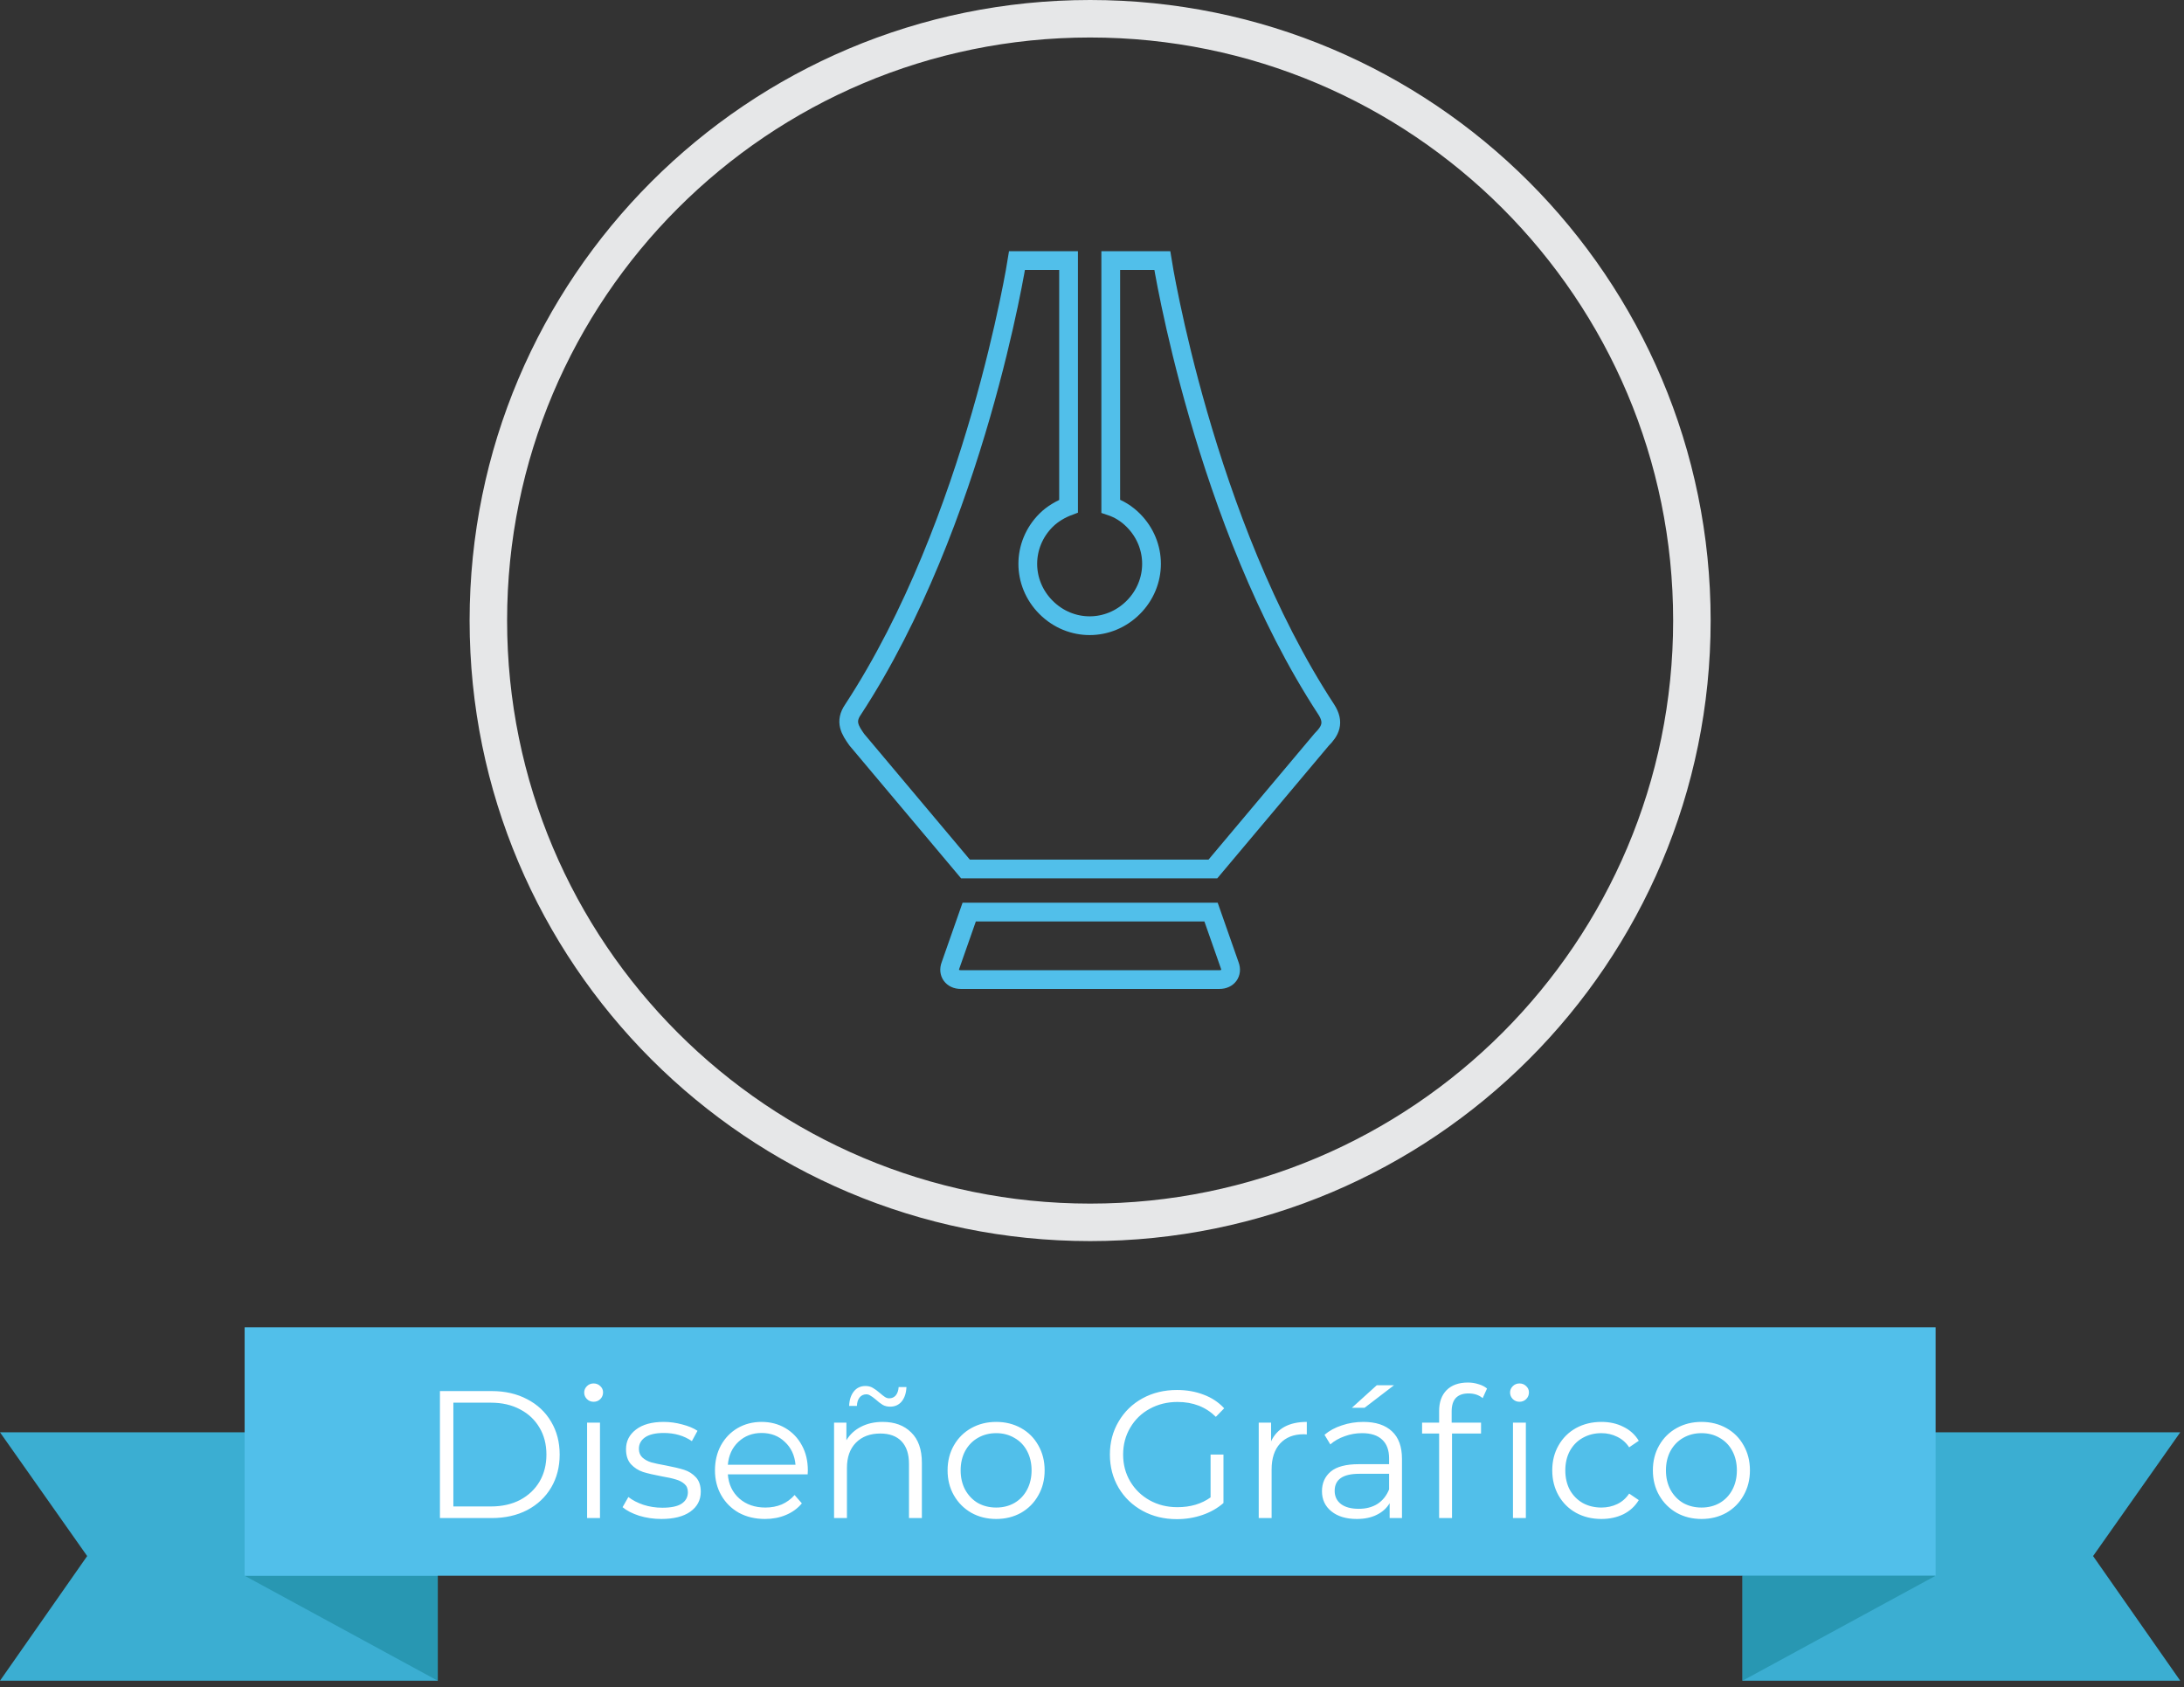 <svg width="233" height="180" viewBox="0 0 233 180" fill="none" xmlns="http://www.w3.org/2000/svg">
<rect x="0" y="0" width="233" height="180" fill="#333333" stroke="none"/>
<path d="M116.3 130.4C151.757 130.4 180.5 101.657 180.5 66.2C180.5 30.743 151.757 2 116.3 2C80.843 2 52.1 30.743 52.1 66.2C52.1 101.657 80.843 130.4 116.3 130.4Z" stroke="#E6E7E8" stroke-width="4" stroke-miterlimit="10"/>
<path d="M129.2 97.3H103.4L101.4 103C101.1 103.8 101.6 104.5 102.5 104.5H130.1C131 104.5 131.5 103.8 131.2 103L129.2 97.3Z" stroke="#51BFEA" stroke-width="2" stroke-miterlimit="10"/>
<path d="M141.5 75.7C128.4 55.7 124 27.8 124 27.8H118.5V54C119.4 54.3 120.2 54.8 120.9 55.5C123.5 58.1 123.5 62.2 120.9 64.8C118.3 67.4 114.2 67.4 111.6 64.8C109 62.2 109 58.1 111.6 55.5C112.3 54.8 113.2 54.3 114 54V27.8H108.5C108.5 27.8 104.1 55.7 91 75.7C90.1 77 90.7 77.9 91.4 78.9L103 92.7H129.4L141 78.9C141.9 78 142.4 77.1 141.5 75.7Z" stroke="#51BFEA" stroke-width="2" stroke-miterlimit="10"/>
<path d="M46.7 179.3H0L9.3 166L0 152.8H46.7V179.3Z" fill="#3BAED2"/>
<path d="M26.1 168.1L46.7 179.3V168.1H26.1Z" fill="#2897B2"/>
<path d="M185.9 179.3H232.6L223.3 166L232.6 152.8H185.9V179.3Z" fill="#3BAED2"/>
<path d="M119.7 141.6H26.1V168.1H119.7H206.5V141.6H119.7Z" fill="#51BFEA"/>
<path d="M206.5 168.1L185.9 179.3V168.1H206.5Z" fill="#2897B2"/>
<path d="M46.935 148.399H52.451C53.883 148.399 55.147 148.689 56.244 149.27C57.341 149.838 58.193 150.638 58.799 151.67C59.405 152.689 59.709 153.857 59.709 155.173C59.709 156.489 59.405 157.663 58.799 158.696C58.193 159.715 57.341 160.515 56.244 161.096C55.147 161.663 53.883 161.947 52.451 161.947H46.935V148.399ZM52.373 160.708C53.56 160.708 54.599 160.476 55.489 160.012C56.38 159.534 57.07 158.883 57.56 158.057C58.051 157.218 58.296 156.257 58.296 155.173C58.296 154.089 58.051 153.134 57.56 152.309C57.07 151.47 56.38 150.818 55.489 150.354C54.599 149.876 53.56 149.638 52.373 149.638H48.367V160.708H52.373ZM62.635 151.767H64.009V161.947H62.635V151.767ZM63.331 149.541C63.047 149.541 62.809 149.444 62.615 149.251C62.422 149.057 62.325 148.825 62.325 148.554C62.325 148.296 62.422 148.07 62.615 147.876C62.809 147.683 63.047 147.586 63.331 147.586C63.615 147.586 63.854 147.683 64.047 147.876C64.241 148.057 64.338 148.276 64.338 148.534C64.338 148.818 64.241 149.057 64.047 149.251C63.854 149.444 63.615 149.541 63.331 149.541ZM70.561 162.044C69.735 162.044 68.942 161.928 68.181 161.696C67.432 161.45 66.845 161.147 66.419 160.786L67.039 159.702C67.465 160.037 68 160.315 68.645 160.534C69.29 160.741 69.961 160.844 70.658 160.844C71.587 160.844 72.271 160.702 72.71 160.418C73.161 160.121 73.387 159.708 73.387 159.179C73.387 158.805 73.264 158.515 73.019 158.308C72.774 158.089 72.464 157.928 72.09 157.825C71.716 157.709 71.219 157.599 70.6 157.496C69.774 157.341 69.11 157.186 68.606 157.031C68.103 156.863 67.671 156.586 67.31 156.199C66.961 155.812 66.787 155.276 66.787 154.592C66.787 153.741 67.142 153.044 67.852 152.502C68.561 151.96 69.548 151.689 70.813 151.689C71.471 151.689 72.129 151.78 72.787 151.96C73.445 152.128 73.987 152.354 74.413 152.638L73.813 153.741C72.974 153.16 71.974 152.87 70.813 152.87C69.935 152.87 69.271 153.025 68.819 153.334C68.381 153.644 68.161 154.051 68.161 154.554C68.161 154.941 68.284 155.25 68.529 155.483C68.787 155.715 69.103 155.889 69.477 156.005C69.852 156.109 70.368 156.218 71.026 156.334C71.839 156.489 72.49 156.644 72.981 156.799C73.471 156.954 73.89 157.218 74.239 157.592C74.587 157.967 74.761 158.483 74.761 159.141C74.761 160.031 74.387 160.741 73.639 161.27C72.903 161.786 71.877 162.044 70.561 162.044ZM86.166 157.283H77.65C77.727 158.341 78.134 159.199 78.869 159.857C79.605 160.502 80.534 160.825 81.656 160.825C82.289 160.825 82.869 160.715 83.398 160.496C83.927 160.263 84.385 159.928 84.772 159.489L85.547 160.379C85.095 160.921 84.527 161.334 83.843 161.618C83.172 161.902 82.43 162.044 81.618 162.044C80.573 162.044 79.644 161.825 78.831 161.386C78.031 160.934 77.405 160.315 76.953 159.528C76.502 158.741 76.276 157.85 76.276 156.857C76.276 155.863 76.489 154.973 76.915 154.186C77.353 153.399 77.947 152.786 78.695 152.347C79.456 151.909 80.308 151.689 81.25 151.689C82.192 151.689 83.037 151.909 83.785 152.347C84.534 152.786 85.121 153.399 85.547 154.186C85.972 154.96 86.185 155.85 86.185 156.857L86.166 157.283ZM81.25 152.87C80.269 152.87 79.444 153.186 78.772 153.818C78.115 154.438 77.74 155.25 77.65 156.257H84.869C84.779 155.25 84.398 154.438 83.727 153.818C83.069 153.186 82.243 152.87 81.25 152.87ZM94.169 151.689C95.447 151.689 96.46 152.063 97.208 152.812C97.969 153.547 98.35 154.625 98.35 156.044V161.947H96.976V156.18C96.976 155.121 96.711 154.315 96.182 153.76C95.653 153.205 94.898 152.928 93.918 152.928C92.821 152.928 91.95 153.257 91.305 153.915C90.673 154.56 90.356 155.457 90.356 156.605V161.947H88.982V151.767H90.298V153.644C90.673 153.025 91.189 152.547 91.847 152.212C92.518 151.863 93.292 151.689 94.169 151.689ZM94.963 150.063C94.666 150.063 94.402 149.999 94.169 149.87C93.937 149.728 93.686 149.534 93.415 149.289C93.182 149.096 92.995 148.96 92.853 148.883C92.724 148.793 92.582 148.747 92.427 148.747C92.131 148.747 91.892 148.857 91.711 149.076C91.531 149.296 91.434 149.599 91.421 149.986H90.589C90.615 149.341 90.782 148.825 91.092 148.438C91.402 148.051 91.814 147.857 92.331 147.857C92.627 147.857 92.885 147.922 93.105 148.051C93.337 148.18 93.602 148.373 93.898 148.631C94.105 148.812 94.279 148.947 94.421 149.038C94.563 149.128 94.711 149.173 94.866 149.173C95.15 149.173 95.382 149.07 95.563 148.864C95.743 148.644 95.847 148.347 95.873 147.973H96.705C96.679 148.605 96.511 149.115 96.202 149.502C95.892 149.876 95.479 150.063 94.963 150.063ZM106.28 162.044C105.299 162.044 104.415 161.825 103.628 161.386C102.841 160.934 102.222 160.315 101.77 159.528C101.318 158.741 101.093 157.85 101.093 156.857C101.093 155.863 101.318 154.973 101.77 154.186C102.222 153.399 102.841 152.786 103.628 152.347C104.415 151.909 105.299 151.689 106.28 151.689C107.26 151.689 108.144 151.909 108.931 152.347C109.718 152.786 110.331 153.399 110.77 154.186C111.222 154.973 111.447 155.863 111.447 156.857C111.447 157.85 111.222 158.741 110.77 159.528C110.331 160.315 109.718 160.934 108.931 161.386C108.144 161.825 107.26 162.044 106.28 162.044ZM106.28 160.825C107.002 160.825 107.647 160.663 108.215 160.341C108.796 160.005 109.247 159.534 109.57 158.928C109.893 158.321 110.054 157.631 110.054 156.857C110.054 156.083 109.893 155.392 109.57 154.786C109.247 154.18 108.796 153.715 108.215 153.392C107.647 153.057 107.002 152.889 106.28 152.889C105.557 152.889 104.905 153.057 104.325 153.392C103.757 153.715 103.306 154.18 102.97 154.786C102.647 155.392 102.486 156.083 102.486 156.857C102.486 157.631 102.647 158.321 102.97 158.928C103.306 159.534 103.757 160.005 104.325 160.341C104.905 160.663 105.557 160.825 106.28 160.825ZM129.15 155.173H130.525V160.341C129.892 160.896 129.144 161.321 128.279 161.618C127.415 161.915 126.505 162.063 125.55 162.063C124.196 162.063 122.976 161.767 121.892 161.173C120.809 160.579 119.957 159.76 119.338 158.715C118.718 157.657 118.409 156.476 118.409 155.173C118.409 153.87 118.718 152.696 119.338 151.651C119.957 150.593 120.809 149.767 121.892 149.173C122.976 148.58 124.202 148.283 125.57 148.283C126.602 148.283 127.55 148.451 128.415 148.786C129.279 149.109 130.008 149.593 130.602 150.238L129.712 151.147C128.641 150.089 127.279 149.56 125.628 149.56C124.531 149.56 123.538 149.805 122.647 150.296C121.77 150.773 121.08 151.444 120.576 152.309C120.073 153.16 119.821 154.115 119.821 155.173C119.821 156.231 120.073 157.186 120.576 158.038C121.08 158.889 121.77 159.56 122.647 160.05C123.525 160.541 124.512 160.786 125.608 160.786C127.002 160.786 128.183 160.437 129.15 159.741V155.173ZM135.604 153.76C135.926 153.076 136.404 152.56 137.036 152.212C137.681 151.863 138.475 151.689 139.417 151.689V153.025L139.088 153.005C138.017 153.005 137.178 153.334 136.572 153.992C135.965 154.65 135.662 155.573 135.662 156.76V161.947H134.288V151.767H135.604V153.76ZM145.447 151.689C146.776 151.689 147.795 152.025 148.505 152.696C149.215 153.354 149.57 154.334 149.57 155.638V161.947H148.254V160.36C147.944 160.889 147.486 161.302 146.879 161.599C146.286 161.896 145.576 162.044 144.75 162.044C143.615 162.044 142.712 161.773 142.041 161.231C141.37 160.689 141.034 159.973 141.034 159.083C141.034 158.218 141.344 157.521 141.963 156.992C142.596 156.463 143.596 156.199 144.963 156.199H148.195V155.58C148.195 154.702 147.95 154.038 147.46 153.586C146.97 153.121 146.254 152.889 145.312 152.889C144.666 152.889 144.047 152.999 143.454 153.218C142.86 153.425 142.35 153.715 141.925 154.089L141.305 153.063C141.821 152.625 142.441 152.289 143.163 152.057C143.886 151.812 144.647 151.689 145.447 151.689ZM144.963 160.96C145.737 160.96 146.402 160.786 146.957 160.437C147.512 160.076 147.925 159.56 148.195 158.889V157.225H145.002C143.26 157.225 142.389 157.831 142.389 159.044C142.389 159.638 142.615 160.108 143.067 160.457C143.518 160.792 144.15 160.96 144.963 160.96ZM146.879 147.78H148.718L145.583 150.18H144.228L146.879 147.78ZM156.67 148.651C156.076 148.651 155.625 148.812 155.315 149.134C155.018 149.457 154.87 149.934 154.87 150.567V151.767H158.005V152.928H154.908V161.947H153.534V152.928H151.715V151.767H153.534V150.509C153.534 149.58 153.799 148.844 154.328 148.302C154.87 147.76 155.631 147.489 156.612 147.489C156.999 147.489 157.373 147.547 157.734 147.664C158.095 147.767 158.399 147.922 158.644 148.128L158.179 149.154C157.779 148.818 157.276 148.651 156.67 148.651ZM161.412 151.767H162.786V161.947H161.412V151.767ZM162.108 149.541C161.824 149.541 161.586 149.444 161.392 149.251C161.199 149.057 161.102 148.825 161.102 148.554C161.102 148.296 161.199 148.07 161.392 147.876C161.586 147.683 161.824 147.586 162.108 147.586C162.392 147.586 162.631 147.683 162.824 147.876C163.018 148.057 163.115 148.276 163.115 148.534C163.115 148.818 163.018 149.057 162.824 149.251C162.631 149.444 162.392 149.541 162.108 149.541ZM170.846 162.044C169.84 162.044 168.937 161.825 168.137 161.386C167.35 160.947 166.73 160.334 166.279 159.547C165.827 158.747 165.601 157.85 165.601 156.857C165.601 155.863 165.827 154.973 166.279 154.186C166.73 153.399 167.35 152.786 168.137 152.347C168.937 151.909 169.84 151.689 170.846 151.689C171.724 151.689 172.504 151.863 173.188 152.212C173.885 152.547 174.433 153.044 174.833 153.702L173.808 154.399C173.472 153.896 173.046 153.521 172.53 153.276C172.014 153.018 171.453 152.889 170.846 152.889C170.111 152.889 169.446 153.057 168.853 153.392C168.272 153.715 167.814 154.18 167.479 154.786C167.156 155.392 166.995 156.083 166.995 156.857C166.995 157.644 167.156 158.341 167.479 158.947C167.814 159.541 168.272 160.005 168.853 160.341C169.446 160.663 170.111 160.825 170.846 160.825C171.453 160.825 172.014 160.702 172.53 160.457C173.046 160.212 173.472 159.838 173.808 159.334L174.833 160.031C174.433 160.689 173.885 161.192 173.188 161.541C172.492 161.876 171.711 162.044 170.846 162.044ZM181.524 162.044C180.543 162.044 179.66 161.825 178.872 161.386C178.085 160.934 177.466 160.315 177.014 159.528C176.563 158.741 176.337 157.85 176.337 156.857C176.337 155.863 176.563 154.973 177.014 154.186C177.466 153.399 178.085 152.786 178.872 152.347C179.66 151.909 180.543 151.689 181.524 151.689C182.505 151.689 183.389 151.909 184.176 152.347C184.963 152.786 185.576 153.399 186.014 154.186C186.466 154.973 186.692 155.863 186.692 156.857C186.692 157.85 186.466 158.741 186.014 159.528C185.576 160.315 184.963 160.934 184.176 161.386C183.389 161.825 182.505 162.044 181.524 162.044ZM181.524 160.825C182.247 160.825 182.892 160.663 183.46 160.341C184.04 160.005 184.492 159.534 184.814 158.928C185.137 158.321 185.298 157.631 185.298 156.857C185.298 156.083 185.137 155.392 184.814 154.786C184.492 154.18 184.04 153.715 183.46 153.392C182.892 153.057 182.247 152.889 181.524 152.889C180.801 152.889 180.15 153.057 179.569 153.392C179.002 153.715 178.55 154.18 178.214 154.786C177.892 155.392 177.731 156.083 177.731 156.857C177.731 157.631 177.892 158.321 178.214 158.928C178.55 159.534 179.002 160.005 179.569 160.341C180.15 160.663 180.801 160.825 181.524 160.825Z" fill="white"/>
</svg>
